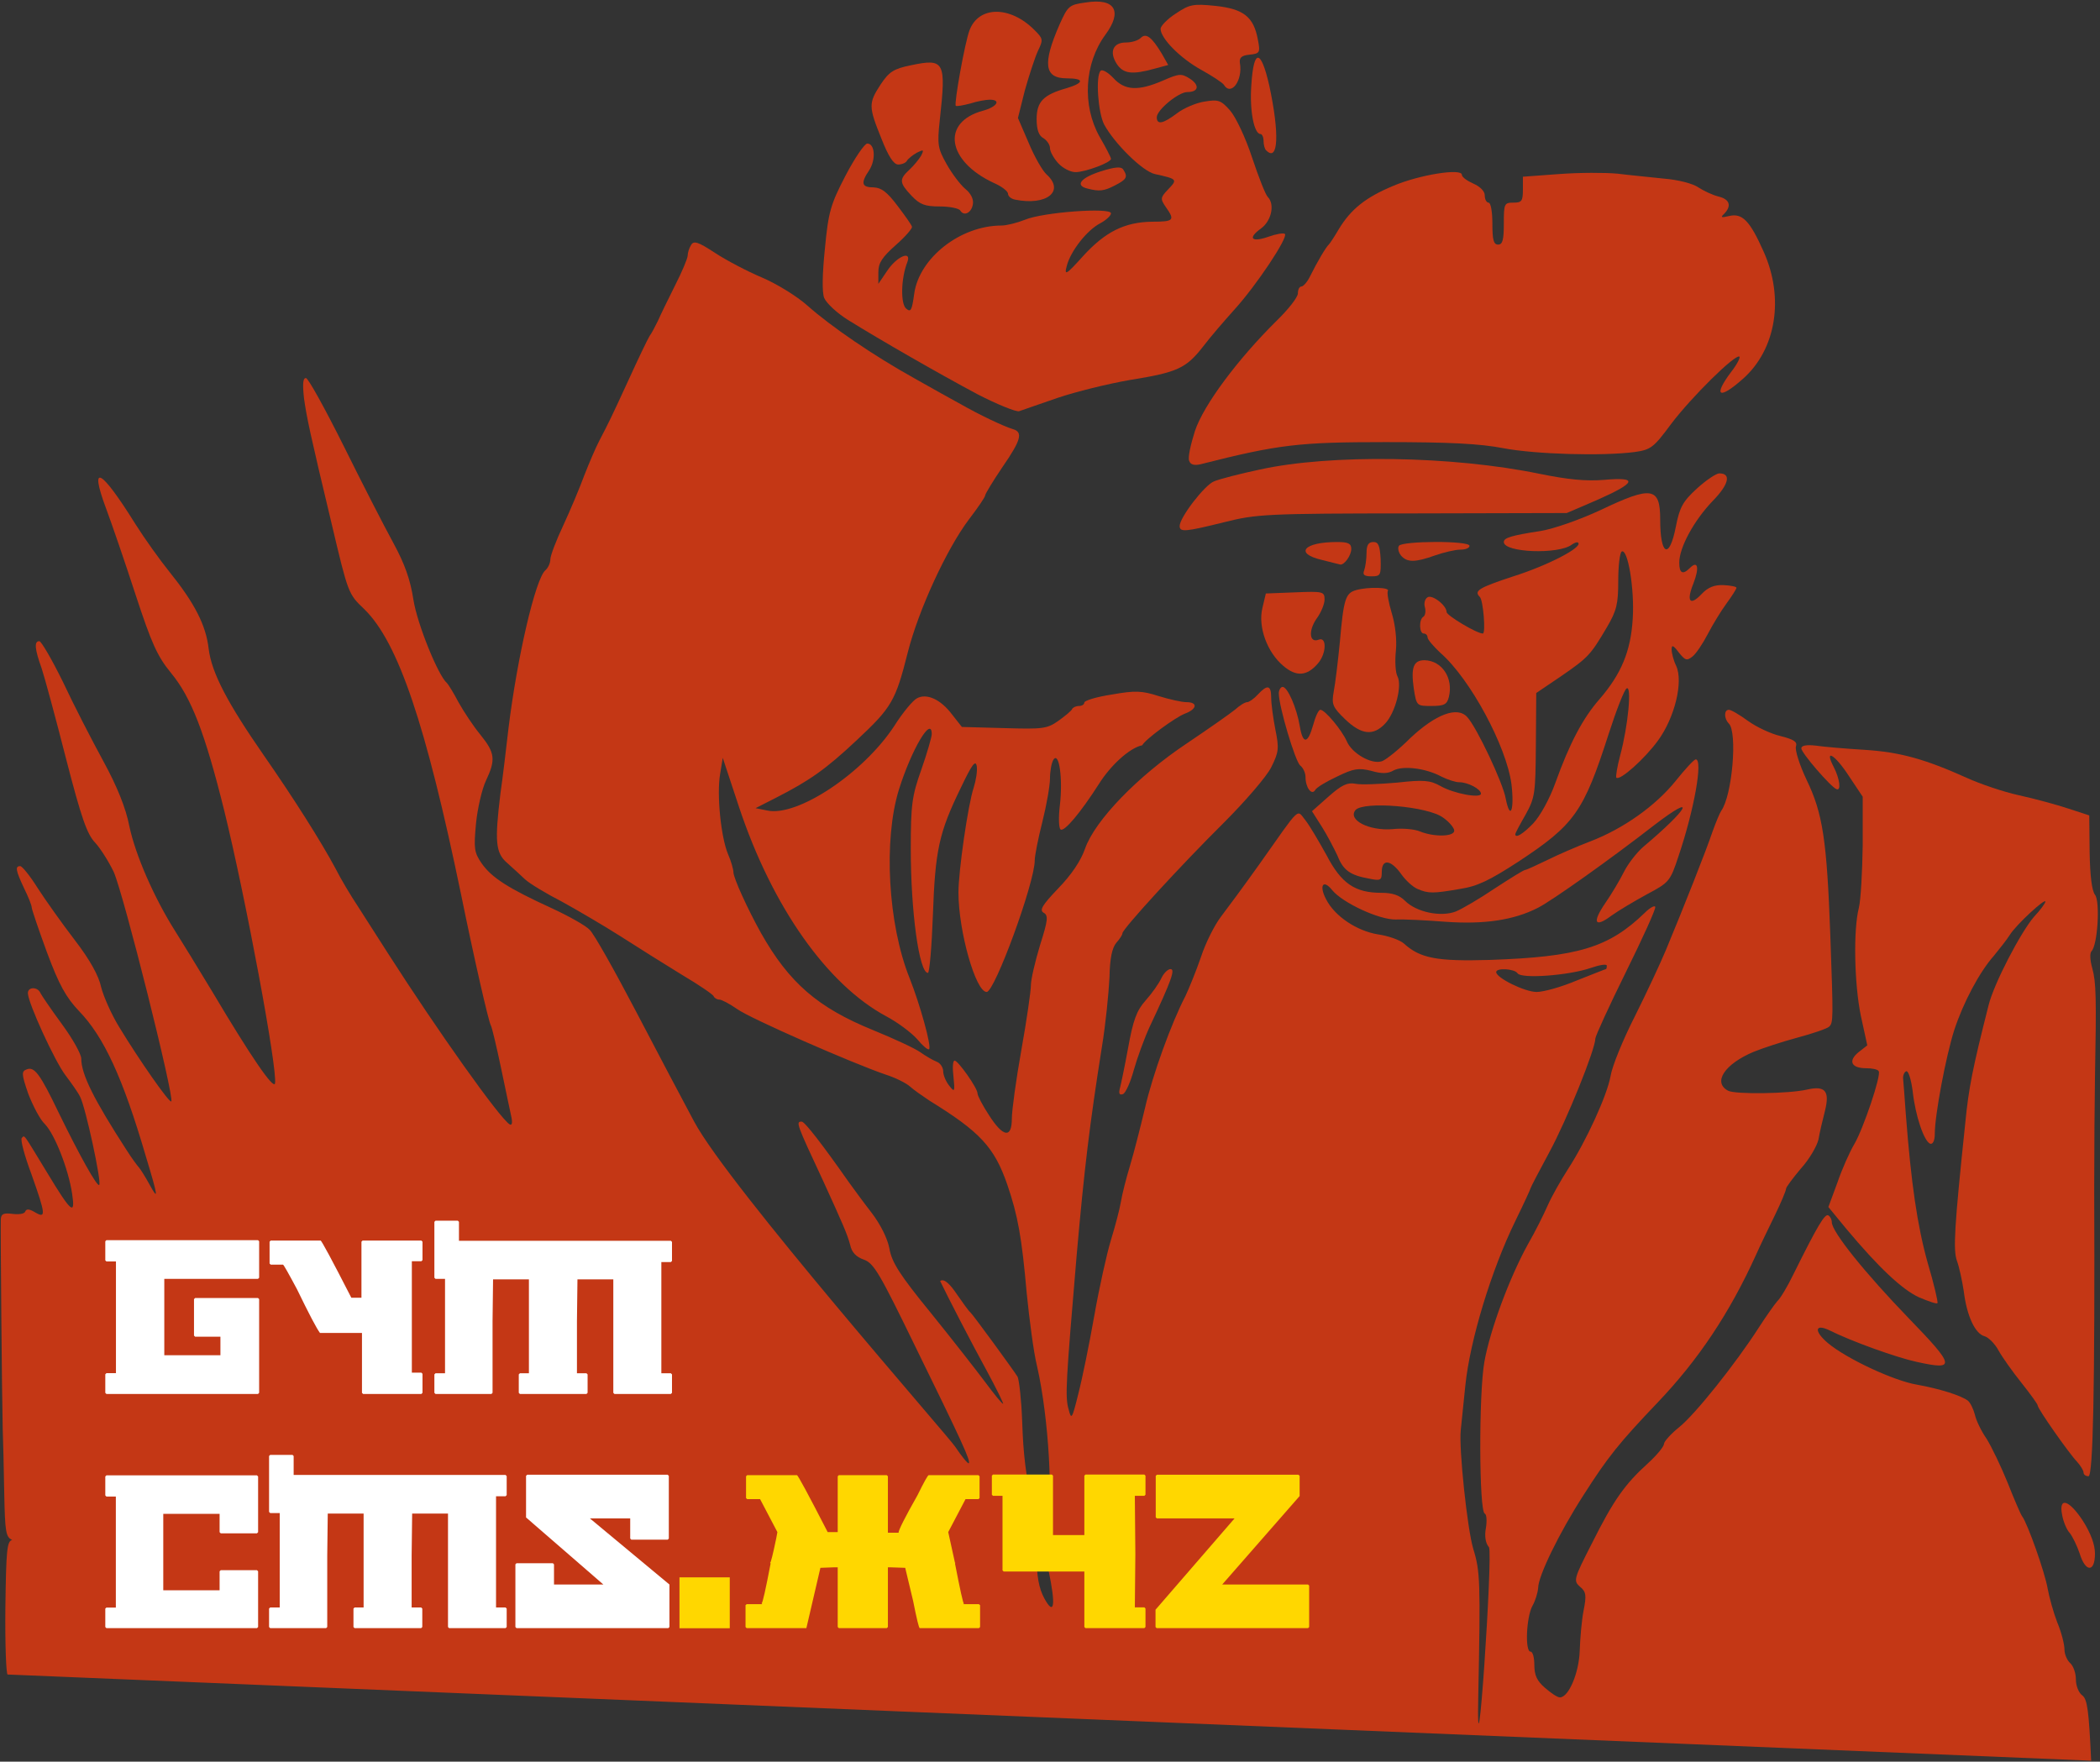 <?xml version="1.0" encoding="UTF-8"?>
<svg width="789px" height="662px" viewBox="0 0 789 662" version="1.1" xmlns="http://www.w3.org/2000/svg" xmlns:xlink="http://www.w3.org/1999/xlink">
    <rect x="0" y="0" width="789" height="662" fill="#333333" stroke="none"/>
    <!-- Generator: Sketch 48.2 (47327) - http://www.bohemiancoding.com/sketch -->
    <title>GYMCMS-art</title>
    <desc>Created with Sketch.</desc>
    <defs></defs>
    <g id="Page-1" stroke="none" stroke-width="1" fill="none" fill-rule="evenodd">
        <g id="GYMCMS-art">
            <path d="M2.88,629.253 C2.306,629.253 1.876,617.933 2.02,604.177 C2.306,582.683 2.593,579.101 4.599,578.671 C2.163,577.668 1.876,575.662 1.59,560.903 C1.447,551.589 1.16,540.842 1.017,536.83 C0.73,526.227 0.157,461.316 0.3,458.163 C0.444,456.157 1.303,455.728 4.742,456.157 C7.035,456.444 9.184,456.157 9.471,455.298 C9.901,454.151 11.047,454.295 13.196,455.584 C17.352,458.02 17.209,456.444 11.764,441.112 C9.184,434.234 7.608,428.216 8.181,427.643 C9.328,426.496 8.468,425.493 17.638,440.539 C26.809,455.728 28.385,457.017 27.096,448.563 C25.663,439.106 20.504,426.21 16.922,422.484 C15.059,420.765 12.337,415.463 10.617,411.021 C8.038,403.57 8.038,402.567 10.044,401.85 C12.91,400.704 15.059,403.57 21.937,417.899 C29.961,434.377 36.553,446.127 37.269,445.267 C38.272,444.408 32.111,415.893 30.105,412.167 C29.388,410.591 26.809,407.009 24.66,404.143 C20.648,398.984 10.474,376.774 10.474,373.192 C10.474,370.756 14.199,370.756 15.203,373.192 C15.632,374.052 19.215,379.354 23.227,384.799 C27.239,390.244 30.535,396.119 30.535,397.838 C30.535,403.713 35.263,413.17 47.586,432.228 C49.592,435.38 51.742,438.246 52.172,438.676 C52.601,439.106 54.464,441.972 56.184,445.124 C59.623,451.429 59.479,449.996 54.751,434.377 C46.153,405.003 38.989,389.527 29.675,379.927 C24.803,374.768 22.224,370.183 17.638,357.86 C14.486,349.263 11.907,341.668 11.907,340.952 C11.907,340.235 10.617,336.94 9.041,333.787 C5.889,327.053 5.602,325.476 7.608,325.476 C8.325,325.476 11.334,329.202 14.199,333.787 C17.065,338.229 23.37,347.113 28.099,353.275 C33.83,360.726 37.126,366.744 37.986,370.899 C38.845,374.338 41.855,381.216 44.864,386.088 C52.172,398.125 63.635,414.603 64.351,413.887 C65.641,412.597 46.44,335.937 42.714,327.626 C40.852,323.757 37.699,318.742 35.693,316.592 C32.684,313.44 30.535,307.278 24.803,285.068 C20.934,269.88 16.779,254.547 15.632,251.108 C13.053,243.944 12.767,240.935 14.773,240.935 C15.489,240.935 19.501,247.813 23.657,256.267 C27.669,264.864 34.547,278.19 38.845,286.071 C44.004,295.529 47.3,303.696 48.589,310.431 C50.882,321.321 57.903,337.369 65.784,349.836 C68.507,354.134 74.811,364.451 79.827,372.762 C94.299,397.122 102.753,409.445 103.326,407.152 C104.329,401.85 92.293,337.369 84.269,304.699 C76.961,275.181 71.802,261.999 64.208,252.828 C59.049,246.523 56.9,241.651 50.882,223.31 C47.013,211.417 41.998,196.801 39.849,191.07 C33.4,173.731 37.842,176.024 50.882,196.945 C54.321,202.39 60.053,210.414 63.635,214.856 C73.092,226.606 77.391,234.917 78.394,243.801 C79.54,252.971 85.558,264.291 99.171,283.922 C110.348,299.971 120.664,316.306 125.966,326.193 C127.972,330.205 131.841,336.653 134.42,340.522 C137,344.534 142.158,352.558 145.884,358.433 C164.511,387.521 187.724,420.191 191.45,422.484 C192.31,423.057 192.596,422.054 192.166,419.905 C191.737,418.042 190.017,409.731 188.298,401.564 C186.578,393.396 184.859,386.088 184.429,385.372 C183.569,383.939 178.124,360.153 173.252,336.223 C159.926,271.886 149.609,241.365 136.856,228.898 C130.838,223.167 130.838,223.167 124.533,196.515 C116.509,162.985 115.219,156.823 114.216,149.659 C113.643,144.357 113.787,142.064 114.933,142.064 C115.793,142.064 122.097,153.528 129.119,167.57 C135.997,181.469 144.451,197.948 147.746,203.966 C152.045,211.847 154.194,217.865 155.341,225.459 C156.774,234.487 164.655,253.974 167.95,256.697 C168.38,257.127 170.386,260.279 172.249,263.861 C174.255,267.444 177.837,272.889 180.56,276.184 C186.005,282.919 186.292,285.498 182.566,293.379 C181.133,296.388 179.414,303.696 178.84,309.428 C177.981,318.885 178.124,320.318 180.99,324.473 C184.715,329.775 190.877,333.787 207.499,341.382 C213.66,344.247 220.108,347.83 221.541,349.406 C223.117,350.839 230.855,364.595 238.879,379.927 C246.904,395.259 256.791,414.03 260.803,421.481 C273.842,445.84 356.378,539.839 358.814,543.565 C361.393,547.434 363.685,550.156 363.972,549.869 C364.832,549.153 361.393,541.702 343.481,505.163 C330.585,478.654 328.293,474.642 324.567,473.352 C321.701,472.349 319.982,470.63 319.409,467.764 C318.262,463.609 316.829,460.313 309.235,443.691 C299.205,422.198 298.918,421.481 301.211,421.481 C302.357,421.481 309.092,430.222 318.835,444.121 C320.698,446.7 324.567,452.002 327.576,455.871 C330.729,460.026 333.451,465.328 334.168,469.197 C335.027,474.355 338.18,479.227 349.643,493.27 C357.524,503.013 366.695,514.763 370.134,519.349 C373.429,523.791 376.438,527.516 376.868,527.516 C377.155,527.516 374.432,521.928 370.707,515.05 C365.118,504.876 355.804,486.822 353.225,481.377 C354.801,480.23 357.237,482.953 359.53,486.392 C361.823,489.687 363.972,492.697 364.545,493.126 C365.548,493.986 380.594,514.62 382.313,517.343 C382.886,518.489 383.746,525.94 384.033,533.821 C384.463,546.574 385.322,554.311 388.331,567.638 C388.761,569.644 389.334,576.665 389.334,583.4 C389.478,592.427 390.337,596.869 392.344,600.594 C396.069,607.472 396.786,603.46 393.92,589.991 C392.344,582.396 392.2,577.954 393.06,574.659 C395.926,564.915 394.063,532.675 389.621,513.33 C388.331,508.172 386.755,495.849 385.752,485.962 C383.889,464.898 382.457,456.874 378.444,445.124 C373.572,431.082 368.271,425.35 349.213,413.6 C346.634,411.881 343.338,409.588 341.905,408.298 C340.472,407.009 336.46,405.003 332.878,403.856 C320.268,399.558 282.01,382.793 276.995,379.21 C274.129,377.204 271.12,375.628 270.26,375.628 C269.4,375.628 268.397,375.055 268.111,374.338 C267.967,373.765 262.522,370.04 256.217,366.314 C249.913,362.445 239.596,355.997 233.148,351.842 C226.843,347.83 216.812,341.955 211.081,338.802 C205.206,335.793 199.044,332.068 197.325,330.491 C195.605,328.915 192.596,326.049 190.447,324.187 C186.148,320.461 185.862,316.019 188.011,298.251 C188.871,292.376 190.16,281.343 191.02,273.892 C194.316,246.953 201.194,217.435 204.919,214.283 C205.922,213.423 206.782,211.56 206.782,210.127 C206.782,208.838 208.932,203.106 211.654,197.374 C214.233,191.786 217.816,183.332 219.535,178.603 C221.398,173.875 223.834,168.143 225.123,165.707 C228.992,158.256 229.422,157.396 236.157,142.781 C239.739,134.9 243.321,127.449 244.038,126.302 C244.897,125.156 246.187,122.577 247.19,120.571 C248.05,118.565 250.916,112.69 253.495,107.531 C256.217,102.229 258.367,97.071 258.367,96.068 C258.367,94.922 258.94,93.202 259.656,92.056 C260.659,90.336 262.379,90.909 268.684,95.065 C272.839,97.787 280.72,101.943 286.165,104.236 C291.61,106.528 299.348,111.257 303.36,114.839 C312.244,122.72 328.149,133.61 343.625,142.208 C349.93,145.79 357.667,150.089 360.82,151.808 C367.841,155.82 377.155,160.262 380.594,161.265 C384.463,162.412 383.603,165.421 376.582,175.594 C372.999,180.896 370.134,185.625 370.134,186.198 C370.134,186.771 367.411,190.783 364.115,195.082 C355.661,206.258 345.058,229.328 341.045,245.234 C336.46,263.431 335.027,265.867 321.845,278.19 C310.095,289.224 304.077,293.379 291.467,299.827 L283.873,303.696 L288.171,304.556 C299.491,307.135 324.424,290.513 336.03,272.745 C339.183,267.73 343.052,263.145 344.484,262.428 C348.067,260.422 353.368,262.715 357.667,268.447 L361.393,273.175 L377.155,273.605 C391.77,274.035 393.347,273.892 397.645,270.883 C400.225,269.02 402.66,267.014 402.804,266.441 C403.09,265.867 404.237,265.294 405.383,265.294 C406.529,265.294 407.389,264.721 407.389,264.005 C407.389,263.288 411.974,261.855 417.706,260.996 C426.59,259.419 429.026,259.563 435.331,261.569 C439.486,262.858 444.071,263.861 445.791,263.861 C450.09,263.861 449.803,266.441 445.218,268.16 C441.492,269.593 430.029,278.047 429.169,280.053 C424.297,281.056 417.133,287.791 412.834,294.669 C405.956,305.416 399.938,312.58 398.505,311.72 C397.789,311.291 397.645,307.135 398.218,302.55 C399.365,292.663 397.932,282.203 395.783,285.498 C395.066,286.645 394.493,289.797 394.493,292.519 C394.493,295.242 393.203,302.55 391.627,308.855 C390.051,315.016 388.761,321.607 388.761,323.327 C388.761,331.781 373.716,372.762 370.707,372.762 C366.551,372.762 360.103,349.836 360.103,335.363 C360.103,327.339 363.685,302.407 365.835,295.958 C366.695,293.236 367.268,289.654 366.981,287.934 C366.551,285.355 365.118,287.361 360.963,296.102 C352.795,312.867 351.362,319.458 350.503,343.818 C350.073,355.711 349.213,365.598 348.64,365.598 C345.344,365.598 342.192,342.671 342.192,319.028 C342.192,302.407 342.622,299.111 346.204,289.08 C348.353,282.919 350.073,276.901 350.073,275.898 C350.073,268.733 342.478,281.629 337.75,296.675 C331.875,315.589 333.594,347.256 341.762,367.604 C345.631,377.348 350.073,393.253 349.07,394.256 C348.64,394.686 346.634,392.966 344.628,390.53 C342.478,388.094 337.32,384.225 333.021,381.933 C310.811,370.04 290.177,340.808 277.711,303.41 L271.55,284.782 L270.546,290.943 C269.257,298.538 270.833,314.586 273.556,321.034 C274.702,323.614 275.562,326.766 275.562,327.769 C275.562,329.918 280.863,341.525 285.879,350.552 C296.482,369.323 307.229,378.637 328.006,387.091 C335.744,390.244 343.768,393.969 345.774,395.402 C347.78,396.835 350.503,398.411 351.936,398.984 C353.225,399.414 354.372,401.134 354.372,402.567 C354.372,404 355.375,406.436 356.664,408.012 C358.67,410.591 358.814,410.304 358.24,404.716 C357.811,401.277 357.954,398.555 358.67,398.555 C359.96,398.555 367.268,408.871 367.268,410.878 C367.268,411.737 369.13,415.32 371.566,419.045 C376.868,427.356 380.164,427.929 380.164,420.335 C380.164,417.326 381.74,405.719 383.746,394.542 C385.752,383.366 387.328,372.332 387.328,370.183 C387.328,368.034 388.905,361.299 390.767,355.137 C393.776,345.68 393.92,343.961 392.057,342.958 C390.481,341.955 391.627,340.092 397.645,333.787 C402.517,328.772 406.099,323.47 407.676,318.885 C411.401,308.281 427.45,291.66 445.934,279.337 C454.245,273.748 462.413,268.017 464.132,266.584 C465.708,265.151 467.714,263.861 468.574,263.861 C469.291,263.861 471.153,262.572 472.586,260.996 C476.169,257.127 477.602,257.413 477.602,262.142 C477.602,264.434 478.318,269.736 479.178,274.178 C480.611,281.199 480.467,282.632 477.602,288.364 C475.882,291.803 467.858,301.117 459.833,309.141 C443.498,325.333 421.718,349.119 421.718,350.695 C421.718,351.269 420.715,352.845 419.425,354.278 C417.849,356.141 416.99,360.009 416.846,367.317 C416.56,373.049 415.413,384.942 413.98,393.539 C409.395,422.484 407.389,439.106 404.523,471.633 C400.511,519.062 400.081,524.937 401.514,529.666 C402.517,533.678 402.804,533.248 405.096,523.934 C406.529,518.489 409.252,505.163 411.115,494.559 C412.977,483.956 415.843,471.06 417.419,465.901 C418.996,460.743 420.715,454.295 421.145,451.572 C421.575,448.85 423.151,442.688 424.584,437.959 C426.017,433.231 428.453,423.63 430.172,416.466 C433.038,403.856 440.203,384.225 445.361,374.338 C446.651,371.616 449.373,365.025 451.236,359.579 C452.956,354.278 456.394,347.543 458.687,344.534 C460.98,341.525 467.571,332.641 473.159,324.76 C489.065,302.263 487.059,304.126 490.498,308.281 C492.074,310.287 495.513,316.162 498.379,321.321 C503.967,332.068 509.125,335.507 519.013,335.507 C523.168,335.507 525.747,336.366 527.897,338.516 C532.195,342.814 541.366,344.677 546.954,342.528 C549.39,341.525 555.981,337.656 561.713,333.787 C567.445,330.062 572.46,326.909 573.033,326.909 C573.463,326.909 577.189,325.19 581.344,323.184 C585.356,321.178 592.664,318.025 597.536,316.162 C609.859,311.434 622.038,302.836 629.633,293.379 C633.072,289.08 636.368,285.498 637.084,285.355 C639.95,285.212 636.511,304.413 630.636,321.751 C627.484,331.351 627.054,331.638 618.743,336.08 C614.014,338.659 607.996,342.241 605.417,344.104 C599.112,348.833 598.109,346.683 603.124,339.375 C605.417,336.08 608.569,330.778 610.145,327.626 C611.722,324.473 615.017,320.318 617.31,318.312 C634.505,303.839 637.944,297.535 621.609,310.001 C604.844,323.04 583.207,338.372 577.905,341.095 C568.734,345.824 557.558,347.4 543.229,346.397 C535.921,345.824 527.467,345.394 524.458,345.537 C518.153,345.68 504.397,339.232 500.528,334.504 C497.089,330.205 495.513,332.784 498.235,337.943 C501.531,344.391 509.842,349.836 517.723,351.125 C521.735,351.698 526.034,353.275 527.467,354.564 C533.628,360.153 539.933,361.299 559.707,360.726 C592.95,359.579 604.414,356.141 618.026,342.958 C619.889,341.095 621.752,340.092 621.895,340.808 C622.182,341.525 617.167,352.558 610.862,365.311 C604.557,378.064 599.399,389.384 599.399,390.244 C599.399,394.256 588.652,420.908 582.204,432.801 C578.335,439.966 575.039,446.27 575.039,446.557 C575.039,446.843 572.46,452.432 569.308,458.88 C560.28,477.364 552.256,503.73 550.536,520.781 C549.677,528.806 548.96,536.4 548.817,537.546 C548.101,544.281 551.253,574.515 553.546,582.11 C556.125,590.421 556.268,594.576 555.408,636.99 C554.549,678.974 560.997,583.4 559.42,581.393 C558.131,579.961 557.701,577.238 558.274,574.229 C558.704,571.506 558.561,569.07 557.844,568.784 C555.695,568.067 555.552,523.791 557.701,511.754 C559.85,499.718 567.158,480.087 574.036,467.621 C576.615,463.179 579.911,456.587 581.487,453.005 C583.063,449.423 586.502,443.405 589.082,439.392 C595.96,428.789 603.841,411.594 605.13,404.286 C605.703,400.704 609.715,390.817 614.158,382.076 C618.456,373.479 623.758,362.159 625.907,357 C632.355,341.525 641.096,319.458 643.389,312.58 C644.678,308.998 646.111,305.559 646.684,304.699 C650.84,298.968 652.846,275.181 649.55,271.886 C647.688,270.023 647.688,266.727 649.55,266.727 C650.41,266.727 653.562,268.59 656.715,270.883 C659.867,273.175 665.312,275.754 669.038,276.614 C674.053,277.904 675.343,278.764 674.769,280.483 C674.34,281.773 676.059,287.361 678.782,293.093 C684.8,305.559 686.376,315.589 687.666,351.269 C688.812,383.222 688.812,384.225 687.236,385.802 C686.519,386.518 681.074,388.381 675.199,389.957 C669.324,391.533 662.017,393.969 658.864,395.259 C647.974,399.844 643.389,406.722 649.264,409.875 C651.986,411.307 672.19,411.021 678.925,409.445 C685.803,407.868 687.522,410.018 685.66,417.469 C684.8,420.765 683.653,425.636 683.224,428.216 C682.65,430.652 679.785,435.667 676.632,439.106 C673.623,442.688 671.044,446.127 671.044,446.7 C671.044,447.417 669.181,451.859 666.888,456.587 C664.596,461.316 661.3,468.051 659.724,471.633 C649.837,493.413 638.087,511.038 622.755,527.086 C608.283,542.275 604.127,547.434 594.813,562.049 C585.786,576.092 577.905,592.284 577.905,596.726 C577.762,598.445 576.902,601.454 575.756,603.46 C573.463,607.616 572.89,620.655 575.039,620.655 C575.899,620.655 576.472,622.948 576.472,625.67 C576.472,629.539 577.475,631.688 580.484,634.268 C582.634,636.13 585.07,637.85 586.073,637.85 C589.368,637.85 593.237,628.679 593.524,620.368 C593.667,615.783 594.24,609.049 594.957,605.323 C596.103,599.591 595.96,598.158 593.667,596.296 C591.088,594.003 591.231,593.43 598.109,579.961 C606.133,563.912 610.432,557.75 619.173,549.869 C622.468,546.86 625.191,543.565 625.191,542.562 C625.191,541.702 627.77,538.836 630.779,536.4 C636.797,531.672 652.273,512.184 660.727,499.001 C663.593,494.559 666.745,490.117 667.748,488.971 C668.895,487.968 671.617,483.383 673.766,478.941 C682.794,460.743 685.66,455.871 686.949,456.731 C687.666,457.16 688.239,458.307 688.239,459.31 C688.239,462.892 700.848,478.511 717.04,495.276 C734.665,513.474 734.952,515.05 720.049,511.754 C712.741,510.178 695.833,504.16 687.236,499.861 C681.791,497.282 681.504,500.291 686.806,504.733 C693.827,510.608 711.595,518.919 720.336,520.352 C728.36,521.785 736.814,524.364 739.394,526.37 C740.253,527.086 741.4,529.379 741.973,531.528 C742.403,533.678 744.409,537.833 746.415,540.699 C748.278,543.708 751.86,551.159 754.296,557.177 C756.732,563.339 759.168,569.07 759.741,569.787 C761.747,572.366 768.338,590.994 769.341,597.012 C769.914,600.165 771.491,605.896 772.924,609.622 C774.5,613.347 775.646,617.933 775.646,619.795 C775.646,621.658 776.649,623.951 777.795,624.954 C778.942,625.957 779.945,628.679 779.945,631.115 C779.945,633.408 780.948,636.13 782.381,637.134 C784.244,638.566 784.817,642.865 785.676,661.636 C785.676,661.636 3.596,629.253 2.88,629.253 Z M592.377,368.464 C598.252,366.171 603.124,364.165 603.411,364.165 C603.554,364.165 603.697,363.592 603.697,362.875 C603.697,362.159 600.975,362.589 597.679,363.735 C589.368,366.601 571.457,367.89 570.167,365.741 C569.021,364.021 562.143,363.592 562.143,365.311 C562.143,367.46 572.89,372.762 577.332,372.762 C579.911,372.762 586.646,370.899 592.377,368.464 Z" id="Combined-Shape" fill="#C43715" fill-rule="nonzero"></path>
            <path d="M781.378,583.829 C780.375,580.82 778.655,577.381 777.652,576.092 C776.506,574.945 775.216,571.793 774.786,569.357 C773.353,562.336 777.366,563.482 782.667,571.65 C785.533,576.235 787.109,580.39 787.109,583.829 C787.109,590.994 783.527,590.851 781.378,583.829 Z" id="Shape" fill="#C43715" fill-rule="nonzero"></path>
            <path d="M420.715,409.158 C421.145,407.582 422.578,400.704 423.868,393.683 C425.73,383.366 427.02,379.783 430.459,375.915 C432.895,373.192 435.474,369.467 436.334,367.604 C437.194,365.741 438.77,364.165 439.773,364.165 C441.636,364.165 440.203,368.32 432.035,385.658 C430.029,389.957 427.306,397.408 426.017,401.994 C424.727,406.722 422.864,410.878 421.861,411.164 C420.572,411.594 420.285,410.878 420.715,409.158 Z" id="Shape" fill="#C43715" fill-rule="nonzero"></path>
            <path d="M532.625,334.074 C530.906,333.357 528.183,330.921 526.464,328.485 C522.595,323.04 519.156,322.61 519.156,327.626 C519.156,330.778 518.726,331.065 514.57,330.205 C507.263,328.915 504.683,327.053 502.534,321.607 C501.244,318.885 498.665,313.87 496.659,310.717 L492.934,304.842 L499.238,299.254 C504.11,294.955 506.26,293.952 509.269,294.526 C511.275,294.955 518.296,294.669 524.887,294.096 C535.061,292.949 537.354,293.236 541.223,295.385 C546.238,298.251 556.411,300.114 556.411,298.251 C556.411,296.532 551.539,293.952 548.244,293.952 C546.811,293.952 543.802,292.949 541.509,291.803 C535.634,288.651 527.18,287.648 523.598,289.51 C521.448,290.8 519.013,290.8 515.144,289.654 C510.415,288.507 508.552,288.794 502.391,291.803 C498.379,293.666 494.51,295.958 494.08,296.961 C492.79,298.968 490.498,295.958 490.498,291.946 C490.498,290.513 489.638,288.507 488.492,287.648 C486.629,286.071 480.467,265.438 480.467,260.566 C480.467,259.276 481.184,258.13 481.9,258.13 C483.763,258.13 487.202,266.011 488.348,272.889 C489.495,279.767 491.357,279.623 493.363,272.459 C494.223,269.306 495.37,266.727 496.086,266.727 C497.805,266.727 504.11,274.322 505.973,278.477 C507.836,283.062 515.287,287.361 519.156,286.071 C520.589,285.641 525.461,281.773 529.903,277.331 C539.36,268.447 547.527,265.294 551.253,269.45 C554.835,273.319 564.722,294.239 565.725,300.114 C567.445,308.711 569.021,304.269 567.875,294.669 C566.012,280.483 552.399,255.121 541.223,245.377 C538.643,242.941 536.351,240.362 536.351,239.502 C536.351,238.785 535.778,238.069 534.918,238.069 C533.198,238.069 533.055,232.767 534.774,231.764 C535.491,231.334 535.778,229.615 535.348,228.182 C534.918,226.749 535.348,225.03 536.351,224.456 C538.07,223.31 543.515,227.465 543.515,230.045 C543.659,231.334 554.835,238.069 557.128,238.069 C558.274,238.069 557.271,225.459 555.981,224.313 C553.689,222.02 555.552,220.874 568.591,216.575 C581.344,212.563 594.67,205.685 592.95,203.966 C592.664,203.536 591.518,203.966 590.515,204.682 C585.643,208.408 565.009,207.691 565.009,203.679 C565.009,202.103 567.731,201.243 578.908,199.524 C583.923,198.664 593.38,195.368 601.405,191.643 C620.606,182.472 623.758,183.045 623.758,195.225 C623.758,208.838 627.197,210.414 629.633,197.948 C631.066,190.64 632.212,188.49 637.514,183.619 C640.953,180.466 644.822,177.887 645.968,177.887 C650.553,177.887 649.55,182.042 643.532,188.204 C636.511,195.512 630.923,205.685 630.923,211.417 C630.923,215.429 632.212,216.146 634.935,213.423 C637.944,210.414 638.517,213.423 636.224,219.298 C633.502,226.033 634.935,227.895 639.377,223.167 C641.669,220.731 644.105,219.728 647.544,219.871 C650.267,220.014 652.416,220.444 652.416,220.874 C652.416,221.304 650.697,224.027 648.691,226.749 C646.684,229.472 643.532,234.63 641.669,238.212 C639.807,241.795 637.227,245.663 635.938,246.666 C633.788,248.386 633.215,248.243 630.779,245.234 C628.63,242.368 628.057,242.224 628.057,244.087 C628.057,245.377 628.773,248.243 629.776,250.249 C632.499,256.267 629.203,269.736 622.898,278.334 C617.883,285.212 608.569,293.522 607.28,292.233 C606.993,291.946 607.566,288.221 608.712,283.922 C611.722,272.745 613.154,257.413 611.148,258.703 C610.289,259.133 607.28,266.87 604.414,275.754 C594.957,305.129 591.661,309.858 570.311,323.9 C559.707,330.778 555.122,333.071 548.387,334.074 C538.5,335.793 536.637,335.793 532.625,334.074 Z M576.042,309.428 C578.621,306.705 582.204,300.257 584.353,294.239 C589.655,279.48 594.67,269.88 600.975,262.715 C609.142,253.258 612.725,244.66 613.441,232.481 C614.158,221.304 611.578,205.972 609.286,207.262 C608.569,207.835 607.996,212.707 607.996,218.295 C607.996,226.892 607.423,229.472 603.697,235.776 C597.536,246.237 596.676,247.096 586.502,254.118 L577.189,260.422 L577.045,279.91 C576.902,298.108 576.759,299.684 573.176,306.132 C571.027,309.858 569.308,313.153 569.308,313.44 C569.308,315.159 572.173,313.44 576.042,309.428 Z M546.381,312.15 C546.381,311.147 544.518,308.855 542.226,307.278 C536.637,302.98 512.278,300.974 509.269,304.413 C506.26,308.138 514.427,312.294 523.168,311.577 C526.893,311.147 531.479,311.577 533.485,312.437 C538.787,314.586 546.381,314.443 546.381,312.15 Z" id="Combined-Shape" fill="#C43715" fill-rule="nonzero"></path>
            <path d="M782.811,553.308 C782.811,552.592 781.664,550.729 780.375,549.296 C777.222,546.001 765.616,529.379 765.616,528.233 C765.616,527.659 762.893,523.934 759.598,519.778 C756.159,515.48 752.29,510.035 750.857,507.455 C749.567,505.02 747.131,502.584 745.698,502.154 C742.116,501.294 738.964,494.559 737.817,485.245 C737.244,481.377 736.098,476.075 735.238,473.782 C733.805,469.627 734.235,461.459 738.391,421.911 C739.68,408.728 741.113,401.564 747.131,377.777 C749.137,369.61 759.168,350.409 764.183,344.534 C766.619,341.955 768.482,339.375 768.482,338.802 C768.482,337.369 757.448,347.543 755.156,351.269 C753.866,353.275 751.143,356.714 749.137,359.15 C743.692,365.311 737.674,376.631 734.235,387.091 C731.083,396.978 726.927,419.045 726.927,426.066 C726.927,428.646 726.211,430.078 725.208,429.792 C722.915,428.932 719.619,419.332 718.616,410.018 C718.043,405.719 717.04,402.28 716.18,402.567 C715.464,402.853 714.891,404.143 715.034,405.432 C715.177,406.722 715.607,412.74 716.037,418.615 C718.043,444.694 720.336,460.456 724.205,474.355 C726.641,482.523 728.217,489.401 727.93,489.687 C727.644,490.117 724.491,488.971 721.052,487.538 C714.748,484.672 705.864,476.361 693.541,461.602 L686.949,453.578 L690.388,444.264 C692.108,439.249 694.973,432.801 696.693,429.935 C700.132,424.06 706.867,404 705.864,402.567 C705.577,401.85 703.428,401.42 701.135,401.42 C695.547,401.42 694.257,398.698 698.269,395.402 L701.565,392.823 L699.129,381.646 C696.693,369.753 696.263,349.406 698.412,341.095 C699.129,338.086 699.702,327.626 699.845,317.595 L699.845,299.397 L694.687,291.66 C689.385,283.492 685.23,281.056 688.955,288.221 C691.248,292.663 691.821,297.391 689.958,296.532 C687.809,295.672 676.776,282.919 676.776,281.199 C676.776,280.196 678.638,279.767 682.221,280.196 C685.086,280.626 693.397,281.343 700.562,281.773 C713.888,282.632 723.202,285.212 739.107,292.376 C743.836,294.526 752.576,297.535 758.451,298.824 C764.326,300.114 772.78,302.407 777.079,303.839 L784.96,306.419 L785.103,320.175 C785.247,329.059 785.963,334.79 787.109,336.223 C789.115,338.659 788.112,355.137 785.82,357.43 C785.103,358.147 785.247,360.869 786.106,363.878 C787.539,369.18 787.683,374.482 787.109,405.003 C786.966,413.743 786.823,432.371 786.823,446.557 C787.109,522.214 786.393,554.741 784.673,554.741 C783.67,554.741 782.811,554.168 782.811,553.308 Z" id="Shape" fill="#C43715" fill-rule="nonzero"></path>
            <path d="M443.212,197.661 C443.212,194.509 452.526,182.329 456.108,180.896 C458.114,180.036 465.852,178.03 473.303,176.454 C499.955,170.579 545.665,171.296 578.335,178.03 C588.938,180.18 595.673,180.896 602.694,180.323 C615.59,179.177 614.874,181.326 599.972,187.917 L588.652,192.789 L530.619,192.932 C475.452,192.932 472.013,193.219 459.977,196.228 C445.504,199.81 443.212,200.097 443.212,197.661 Z" id="Shape" fill="#C43715" fill-rule="nonzero"></path>
            <path d="M446.794,173.158 C446.221,172.012 447.367,166.997 448.943,161.982 C452.239,152.095 465.135,134.9 479.608,120.571 C484.05,116.272 487.632,111.687 487.632,110.254 C487.632,108.821 488.205,107.674 488.921,107.674 C489.638,107.674 491.214,105.955 492.217,103.806 C495.083,98.074 498.235,92.772 499.238,91.913 C499.668,91.483 501.388,88.903 502.964,86.181 C507.549,78.586 513.138,74.144 523.455,69.846 C533.198,65.69 549.247,63.111 549.247,65.69 C549.247,66.55 551.253,67.983 553.546,68.986 C556.125,70.132 557.844,71.852 557.844,73.428 C557.844,75.004 558.561,76.151 559.277,76.151 C560.137,76.151 560.71,79.733 560.71,84.032 C560.71,90.05 561.14,91.913 562.859,91.913 C564.579,91.913 565.009,90.05 565.009,84.032 C565.009,76.58 565.152,76.151 568.591,76.151 C571.743,76.151 572.173,75.577 572.173,71.279 L572.173,66.407 L585.786,65.404 C593.38,64.831 603.124,64.831 607.709,65.26 C612.151,65.834 620.032,66.55 625.191,67.123 C630.493,67.553 636.081,68.986 638.087,70.419 C640.093,71.709 643.389,73.285 645.681,73.858 C649.837,74.861 650.697,77.297 647.831,80.306 C646.255,81.739 646.684,81.882 649.694,81.166 C654.565,80.019 657.431,82.885 662.59,94.492 C670.471,111.973 667.318,131.317 654.852,142.351 C645.825,150.375 643.532,148.942 650.41,139.772 C652.559,137.049 653.849,134.47 653.562,134.04 C652.13,132.75 635.365,149.372 627.913,159.259 C621.322,168.143 620.319,169.003 614.158,169.863 C602.121,171.439 576.902,170.722 564.866,168.43 C555.981,166.71 544.518,166.137 520.589,166.137 C488.062,166.137 480.467,166.997 451.093,174.448 C448.657,175.021 447.224,174.591 446.794,173.158 Z" id="Shape" fill="#C43715" fill-rule="nonzero"></path>
            <path d="M360.82,79.16 C360.39,78.3 356.807,77.583 353.082,77.583 C347.494,77.583 345.631,76.867 342.478,73.571 C337.893,68.699 337.75,67.41 341.619,63.828 C343.195,62.395 345.201,59.959 346.061,58.526 C347.207,56.233 347.064,56.09 344.484,57.379 C342.908,58.239 341.189,59.672 340.759,60.389 C340.329,61.248 338.753,61.821 337.463,61.821 C335.744,61.821 333.738,58.669 331.158,52.078 C326.287,40.041 326.287,38.752 330.872,31.73 C334.024,27.002 335.744,25.856 342.049,24.566 C354.945,21.843 355.518,22.99 353.082,45.2 C352.079,54.37 352.365,55.803 355.661,61.678 C357.667,65.26 360.82,69.416 362.682,70.992 C364.688,72.568 365.835,74.861 365.548,76.58 C365.118,79.876 362.253,81.452 360.82,79.16 Z" id="Shape" fill="#C43715" fill-rule="nonzero"></path>
            <path d="M381.31,75.004 C379.877,74.718 378.731,73.715 378.731,72.855 C378.731,71.852 376.295,69.989 373.286,68.699 C355.804,60.532 353.512,45.916 369.274,41.617 C374.576,40.185 376.295,37.462 371.853,37.462 C370.563,37.462 367.124,38.035 364.545,38.895 C361.823,39.611 359.387,40.041 359.1,39.755 C358.384,39.038 362.539,15.825 364.259,11.383 C367.698,2.213 379.447,2.069 388.618,11.24 C391.914,14.536 392.057,14.822 389.908,19.264 C388.761,21.843 386.612,28.435 385.036,34.023 L382.457,44.34 L386.469,53.654 C388.618,58.812 391.627,64.114 393.203,65.547 C400.225,71.852 393.203,77.44 381.31,75.004 Z" id="Shape" fill="#C43715" fill-rule="nonzero"></path>
            <path d="M397.645,61.392 C395.926,59.529 394.493,56.95 394.493,55.66 C394.493,54.37 393.347,52.794 392.057,51.934 C390.337,51.075 389.478,48.782 389.478,44.77 C389.478,38.179 392.057,35.599 400.654,33.163 C407.389,31.157 407.532,29.438 400.798,29.438 C392.344,29.438 391.627,23.993 398.075,9.234 C401.228,2.213 401.657,1.783 407.962,0.923 C418.996,-0.797 421.861,4.219 415.27,13.103 C407.389,23.849 406.529,39.611 413.121,51.361 C415.557,55.517 417.419,59.242 417.419,59.672 C417.419,61.105 407.676,64.687 404.093,64.687 C402.231,64.687 399.365,63.254 397.645,61.392 Z" id="Shape" fill="#C43715" fill-rule="nonzero"></path>
            <path d="M475.739,56.52 C475.166,56.09 474.736,54.37 474.736,52.937 C474.736,51.505 474.163,50.358 473.589,50.358 C471.153,50.358 469.434,41.474 470.15,31.874 C471.01,18.261 473.733,18.261 476.885,32.16 C480.754,50.072 480.324,61.105 475.739,56.52 Z" id="Shape" fill="#C43715" fill-rule="nonzero"></path>
            <path d="M459.833,31.874 C459.404,31.157 455.535,28.578 451.379,26.285 C443.355,21.843 436.047,14.392 436.047,10.81 C436.047,9.807 438.626,7.084 441.779,5.078 C446.937,1.639 448.227,1.353 456.681,2.213 C467.285,3.359 471.01,6.368 472.586,14.822 C473.589,19.837 473.303,20.124 469.434,20.554 C466.425,20.84 465.565,21.7 465.852,23.706 C466.998,30.154 462.556,36.316 459.833,31.874 Z" id="Shape" fill="#C43715" fill-rule="nonzero"></path>
            <path d="M419.569,23.993 C416.703,19.551 418.136,15.968 423.008,15.968 C425.157,15.968 427.593,15.252 428.596,14.249 C430.602,12.243 432.752,13.962 436.477,20.124 L438.913,24.423 L433.611,25.856 C425.3,28.148 422.005,27.718 419.569,23.993 Z" id="Shape" fill="#C43715" fill-rule="nonzero"></path>
            <path d="M505.4,270.309 C500.671,265.724 500.241,264.721 501.101,259.849 C501.674,256.983 502.677,248.673 503.394,241.365 C504.827,224.886 505.543,222.88 509.555,221.734 C514.284,220.444 522.308,220.731 521.448,222.02 C521.019,222.737 521.735,226.462 522.881,230.331 C524.171,234.487 524.887,240.218 524.458,244.517 C524.028,248.529 524.314,252.828 525.031,254.118 C526.893,257.557 524.314,267.73 520.445,271.886 C516.003,276.614 511.561,276.184 505.4,270.309 Z" id="Shape" fill="#C43715" fill-rule="nonzero"></path>
            <path d="M531.192,258.846 C530.046,250.822 531.049,248.099 535.204,248.099 C541.796,248.243 546.094,254.834 544.375,261.855 C543.659,264.721 542.655,265.294 537.784,265.294 C532.339,265.294 532.195,265.294 531.192,258.846 Z" id="Shape" fill="#C43715" fill-rule="nonzero"></path>
            <path d="M482.187,250.249 C476.025,245.09 472.586,235.49 474.306,228.469 L475.595,223.023 L486.629,222.594 C497.089,222.164 497.662,222.307 497.662,225.316 C497.662,226.892 496.373,230.188 494.653,232.481 C491.501,237.066 491.931,241.795 495.513,240.362 C498.522,239.215 498.379,245.52 495.226,249.246 C491.071,254.118 487.059,254.404 482.187,250.249 Z" id="Shape" fill="#C43715" fill-rule="nonzero"></path>
            <path d="M512.564,214.283 C512.994,212.993 513.424,210.127 513.424,207.835 C513.424,204.826 514.141,203.679 516.003,203.679 C517.866,203.679 518.439,204.969 518.726,210.127 C518.869,216.146 518.726,216.575 515.287,216.575 C512.564,216.575 511.848,216.002 512.564,214.283 Z" id="Shape" fill="#C43715" fill-rule="nonzero"></path>
            <path d="M496.659,210.414 C486.199,207.978 489.781,203.679 502.391,203.679 C506.546,203.679 507.693,204.252 507.693,206.258 C507.693,208.838 504.97,212.42 503.537,212.133 C502.964,211.99 499.955,211.274 496.659,210.414 Z" id="Shape" fill="#C43715" fill-rule="nonzero"></path>
            <path d="M526.32,208.694 C525.461,207.548 525.031,205.972 525.604,205.112 C526.75,203.249 552.113,203.106 552.113,205.112 C552.113,205.972 550.536,206.545 548.674,206.545 C546.811,206.545 542.512,207.548 539.216,208.694 C531.622,211.417 528.613,211.417 526.32,208.694 Z" id="Shape" fill="#C43715" fill-rule="nonzero"></path>
            <path d="M367.124,148.082 C352.652,140.345 331.158,128.022 318.692,120.284 C314.537,117.705 310.525,113.979 309.665,111.973 C308.805,109.824 308.948,102.946 309.951,93.202 C311.241,79.59 312.101,76.724 317.689,65.977 C321.128,59.386 324.854,53.94 325.857,53.94 C328.723,53.94 329.152,59.959 326.573,63.971 C323.277,68.843 323.707,70.419 328.293,70.419 C331.158,70.562 333.308,72.138 337.177,77.297 C339.899,80.879 342.478,84.461 342.622,85.178 C342.908,85.751 340.186,88.903 336.603,92.056 C331.445,96.641 330.012,98.79 330.012,102.229 L330.012,106.671 L333.308,101.8 C336.89,96.355 342.622,93.919 340.902,98.504 C338.466,104.665 338.323,114.266 340.472,115.985 C342.192,117.418 342.622,116.702 343.481,110.397 C345.344,96.928 360.82,84.748 376.295,84.748 C378.158,84.748 382.17,83.745 385.036,82.599 C391.77,79.733 417.419,77.87 417.419,80.163 C417.419,81.022 415.557,82.742 413.407,83.888 C408.392,86.467 402.231,94.348 400.798,99.937 C399.795,103.662 400.511,103.376 406.816,96.355 C415.27,87.041 422.578,83.458 432.895,83.315 C441.062,83.315 441.492,82.742 438.053,77.87 C435.904,74.718 435.904,74.288 438.913,71.135 C442.495,67.41 442.352,67.267 433.898,65.404 C429.313,64.401 418.709,53.94 414.84,46.776 C412.548,42.334 411.545,28.435 413.551,26.572 C414.124,25.999 416.273,27.145 418.279,29.294 C422.578,34.023 427.593,34.31 436.907,30.298 C443.068,27.575 443.928,27.575 447.081,29.581 C450.806,32.017 450.376,34.596 446.078,34.596 C442.782,34.596 434.614,41.331 434.614,44.053 C434.614,47.063 437.05,46.489 442.352,42.477 C444.788,40.614 449.517,38.608 452.526,38.179 C457.684,37.319 458.687,37.605 462.126,41.474 C464.275,43.91 468.001,51.791 470.437,59.242 C472.873,66.55 475.452,73.141 476.312,74.001 C479.034,76.724 477.745,83.028 473.733,85.894 C468.574,89.62 470.294,91.196 476.742,88.903 C479.608,87.9 482.187,87.471 482.76,87.9 C484.05,89.19 472.156,107.101 463.846,116.272 C459.977,120.571 454.532,126.875 451.952,130.314 C445.648,138.339 442.495,139.915 424.584,142.781 C416.273,144.214 404.093,147.223 397.359,149.515 C390.624,151.808 384.176,154.101 382.886,154.531 C381.74,154.817 374.576,151.951 367.124,148.082 Z" id="Shape" fill="#C43715" fill-rule="nonzero"></path>
            <path d="M408.535,70.849 C403.807,69.702 405.956,66.837 413.551,64.401 C418.996,62.681 421.288,62.538 422.005,63.684 C423.868,66.55 423.294,67.41 418.852,69.702 C414.697,71.852 412.977,71.995 408.535,70.849 Z" id="Shape" fill="#C43715" fill-rule="nonzero"></path>
            <path d="M39.985,466.029 L96.937,466.029 L97.361,466.452 L97.361,480.151 L96.937,480.575 L61.727,480.575 L61.727,509.282 L82.815,509.282 L82.815,502.317 L73.31,502.317 L72.887,501.893 L72.887,488.194 L73.31,487.771 L96.937,487.771 L97.361,488.194 L97.361,523.404 L96.937,523.828 L39.985,523.828 L39.562,523.404 L39.562,516.439 L39.985,516.016 L43.564,516.016 L43.564,474.033 L39.985,474.033 L39.562,473.61 L39.562,466.452 L39.985,466.029 Z M101.709,466.183 L120.449,466.183 C120.809,466.183 124.657,473.34 131.994,487.655 L135.803,487.655 L135.803,466.606 L136.227,466.183 L158.315,466.183 L158.738,466.606 L158.738,473.533 L158.315,473.956 L154.736,473.956 L154.736,515.823 L158.315,515.823 L158.738,516.247 L158.738,523.404 L158.315,523.828 L136.419,523.828 L135.996,523.404 L135.996,500.893 L120.219,500.893 C118.987,499.277 116.114,493.812 111.599,484.5 C108.315,478.343 106.558,475.251 106.327,475.226 L101.709,475.226 L101.286,474.802 L101.286,466.606 L101.709,466.183 Z M163.625,458.717 L172.014,458.717 L172.438,459.141 L172.438,466.26 L252.055,466.26 L252.479,466.683 L252.479,473.84 L252.055,474.264 L248.477,474.264 L248.477,516.054 L252.055,516.054 L252.479,516.478 L252.479,523.404 L252.055,523.828 L230.852,523.828 L230.429,523.404 L230.429,480.767 L216.96,480.767 L216.768,496.506 L216.768,516.054 L220.347,516.054 L220.77,516.478 L220.77,523.404 L220.347,523.828 L195.334,523.828 L194.911,523.404 L194.911,516.478 L195.334,516.054 L198.72,516.054 L198.72,480.767 L185.252,480.767 L185.06,496.506 L185.06,523.404 L184.636,523.828 L163.625,523.828 L163.202,523.404 L163.202,516.478 L163.625,516.054 L167.204,516.054 L167.204,480.575 L163.625,480.575 L163.202,480.151 L163.202,459.141 L163.625,458.717 Z" id="GYM" fill="#FFFFFF"></path>
            <path d="M39.985,554.414 L96.553,554.414 L96.976,554.837 L96.976,575.771 L96.553,576.194 L82.93,576.194 L82.507,575.771 L82.507,568.883 L61.342,568.883 L61.342,597.59 L82.507,597.59 L82.507,590.47 L82.93,590.047 L96.553,590.047 L96.976,590.47 L96.976,611.404 L96.553,611.828 L39.985,611.828 L39.562,611.404 L39.562,604.478 L39.985,604.093 L43.525,604.093 L43.525,562.379 L39.985,562.379 L39.562,561.956 L39.562,554.837 L39.985,554.414 Z M101.517,546.717 L109.906,546.717 L110.329,547.141 L110.329,554.26 L189.947,554.26 L190.37,554.683 L190.37,561.84 L189.947,562.264 L186.368,562.264 L186.368,604.054 L189.947,604.054 L190.37,604.478 L190.37,611.404 L189.947,611.828 L168.743,611.828 L168.32,611.404 L168.32,568.767 L154.852,568.767 L154.659,584.506 L154.659,604.054 L158.238,604.054 L158.661,604.478 L158.661,611.404 L158.238,611.828 L133.225,611.828 L132.802,611.404 L132.802,604.478 L133.225,604.054 L136.612,604.054 L136.612,568.767 L123.143,568.767 L122.951,584.506 L122.951,611.404 L122.527,611.828 L101.517,611.828 L101.093,611.404 L101.093,604.478 L101.517,604.054 L105.095,604.054 L105.095,568.575 L101.517,568.575 L101.093,568.151 L101.093,547.141 L101.517,546.717 Z M198.066,554.183 L250.862,554.183 L251.286,554.606 L251.286,578.156 L250.862,578.58 L237.202,578.58 L236.778,578.156 L236.778,570.576 L221.617,570.576 L251.517,595.435 L251.517,611.404 L251.093,611.828 L194.064,611.828 L193.641,611.404 L193.641,587.854 L194.064,587.43 L207.725,587.43 L208.148,587.854 L208.148,595.435 L226.696,595.435 L197.643,570.229 L197.643,554.606 L198.066,554.183 Z" id="CMS" fill="#FFFFFF"></path>
            <polygon id="." fill="#FFD700" points="274.182 592.741 274.182 611.866 255.288 611.866 255.288 592.741"></polygon>
            <path d="M280.724,554.337 L299.426,554.337 C299.785,554.337 303.633,561.468 310.97,575.732 L314.741,575.732 L314.741,554.76 L315.165,554.337 L333.174,554.337 L333.597,554.76 L333.597,575.963 L337.599,575.963 C337.599,574.963 339.972,570.268 344.718,561.879 C347.13,556.979 348.528,554.465 348.913,554.337 L367.615,554.337 L368.038,554.76 L368.038,562.956 L367.615,563.341 L362.766,563.341 L356.263,575.732 L358.802,587.277 L358.995,587.277 L358.802,587.507 C360.752,597.564 361.868,602.592 362.15,602.592 L361.919,602.823 L367.807,602.823 L368.23,603.208 L368.23,611.404 L367.807,611.828 L345.565,611.828 C345.257,611.828 344.423,608.403 343.064,601.553 L340.101,589.162 L334.444,588.97 L333.597,588.97 L333.597,611.404 L333.174,611.828 L315.165,611.828 L314.741,611.404 L314.741,588.97 L313.472,588.97 L308.238,589.162 L302.966,611.828 L280.532,611.828 L280.108,611.404 L280.108,603.208 L280.532,602.823 L286.419,602.823 L286.188,602.592 L286.188,602.4 C286.522,602.4 287.638,597.436 289.536,587.507 L289.344,587.277 C289.6,587.277 290.37,584.198 291.653,578.041 L292.076,575.732 L285.573,563.341 L280.724,563.341 L280.301,562.956 L280.301,554.76 L280.724,554.337 Z M373.079,554.106 L395.206,554.106 L395.629,554.529 L395.629,576.848 L407.404,576.848 L407.404,554.529 L407.828,554.106 L429.954,554.106 L430.378,554.529 L430.378,561.687 L429.954,562.11 L426.376,562.11 L426.376,562.341 L426.568,584.006 L426.376,604.016 L429.954,604.016 L430.378,604.439 L430.378,611.404 L429.954,611.828 L407.828,611.828 L407.404,611.404 L407.404,590.547 L377.081,590.547 L376.658,590.124 L376.658,562.11 L373.079,562.11 L372.656,561.687 L372.656,554.529 L373.079,554.106 Z M434.649,554.183 L487.869,554.183 L488.292,554.606 L488.292,562.187 L459.2,595.435 L491.447,595.435 L491.871,595.819 L491.871,611.404 L491.447,611.828 L434.572,611.828 L434.149,611.404 L434.149,604.901 L463.856,570.576 L434.649,570.576 L434.226,570.191 L434.226,554.606 L434.649,554.183 Z" id="xyZ" fill="#FFD700"></path>
        </g>
    </g>
</svg>